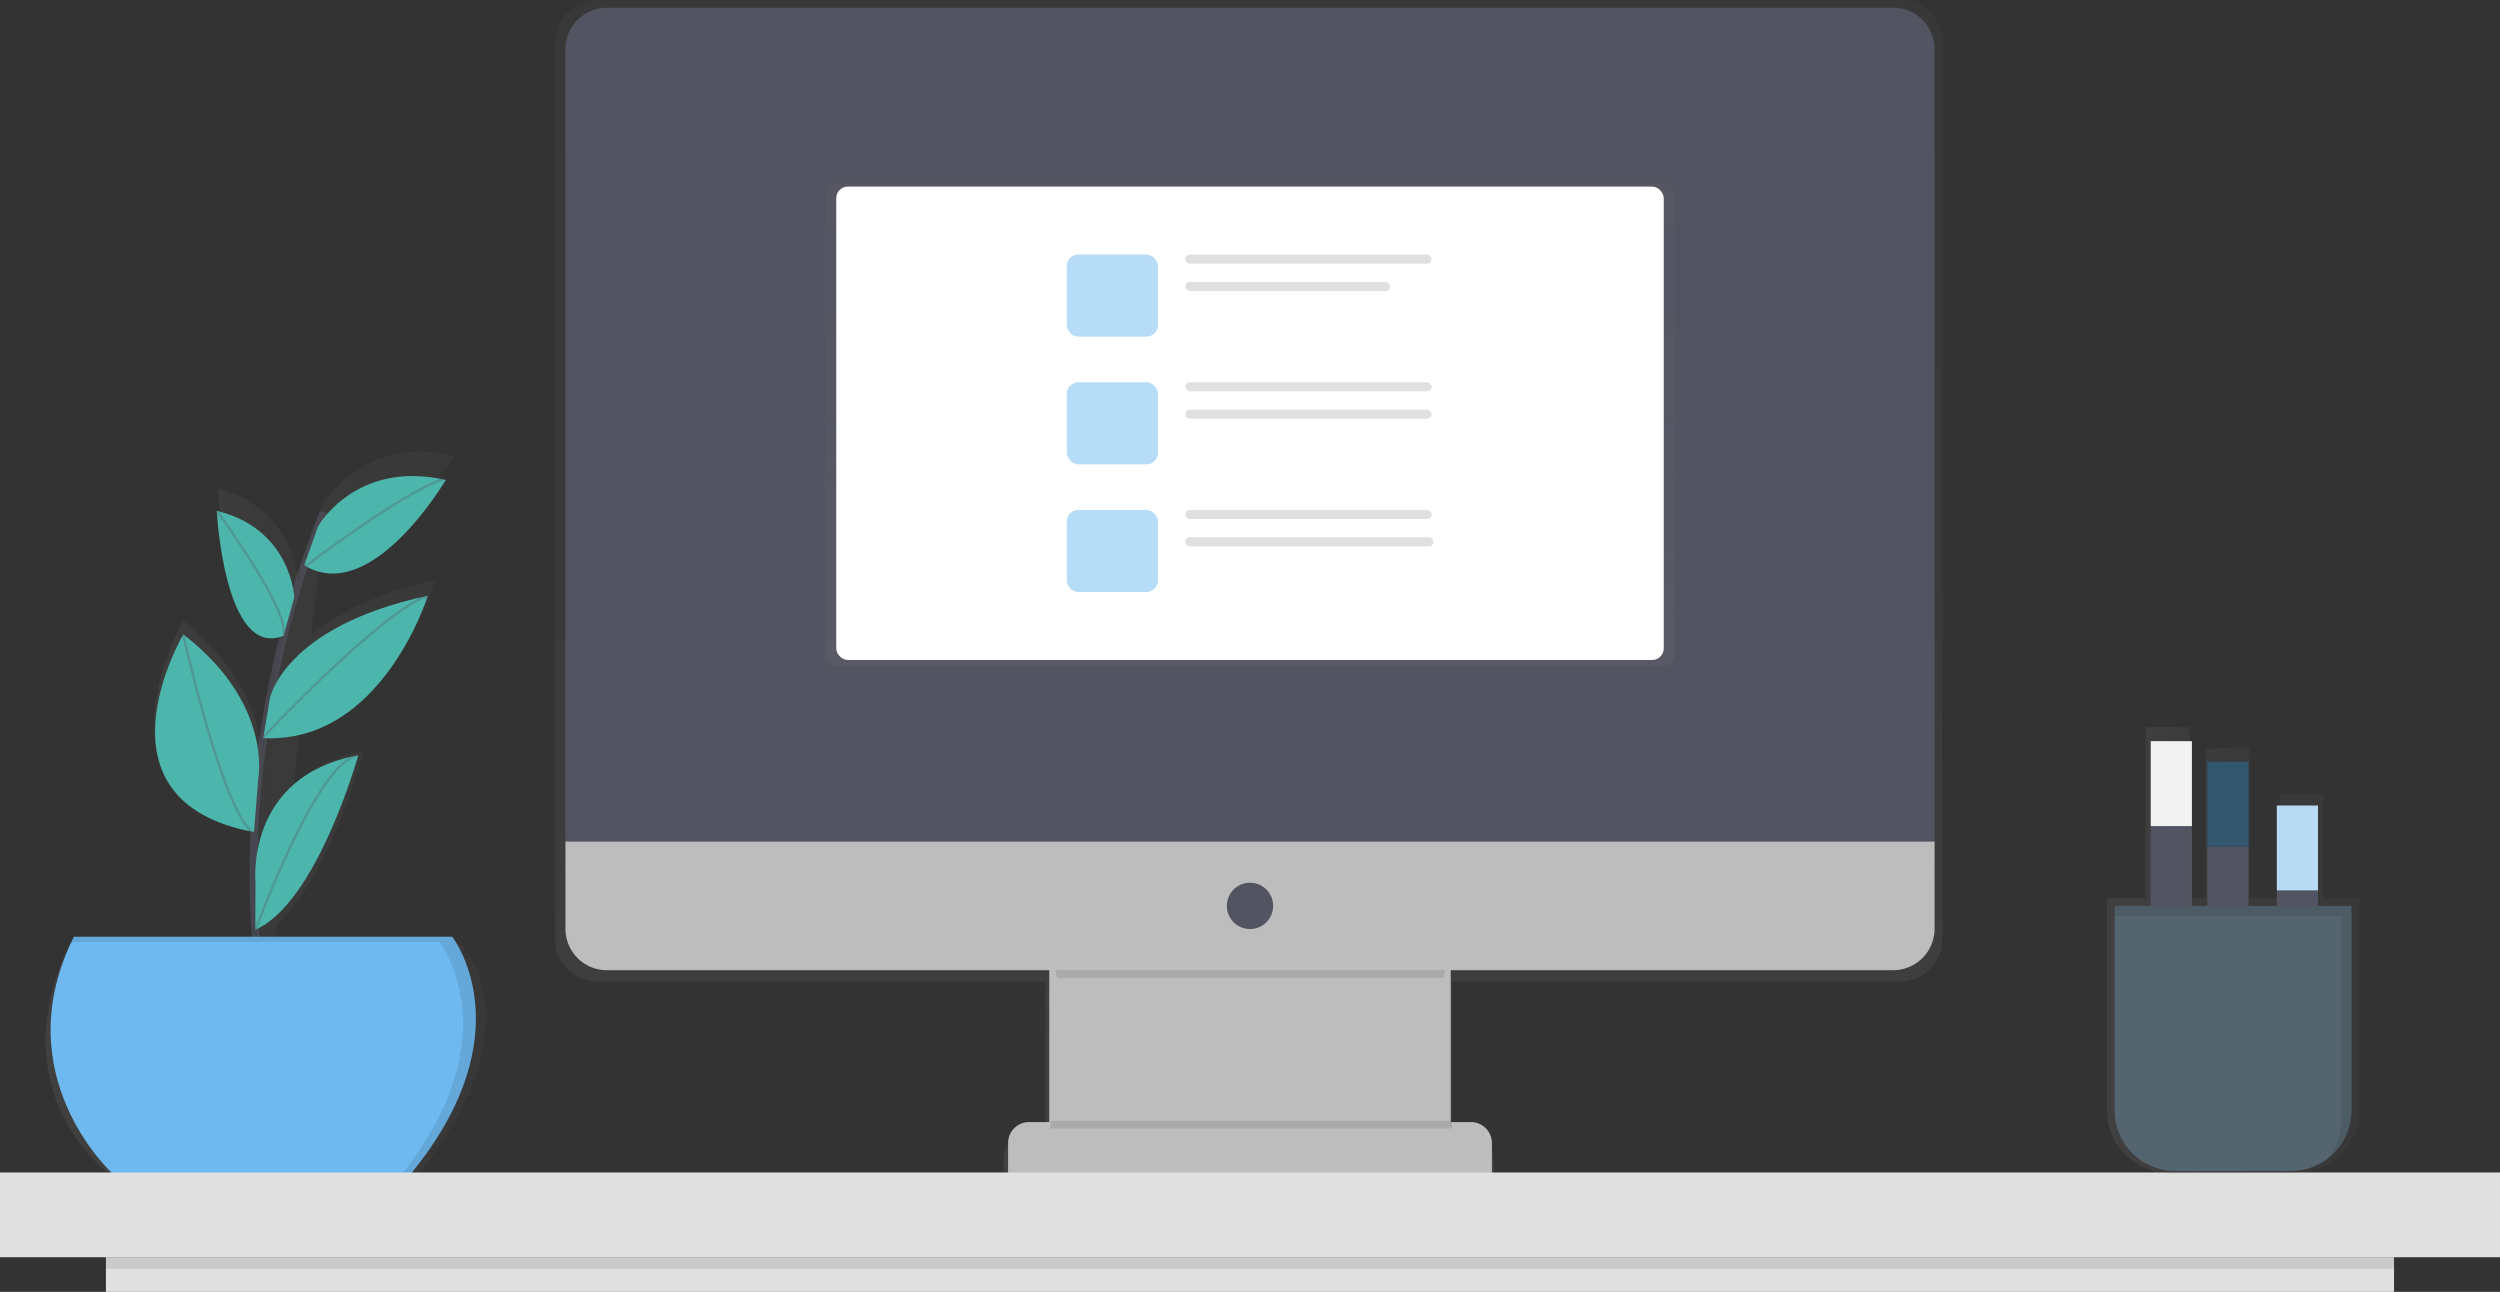 <?xml version="1.0" encoding="UTF-8" standalone="no"?>
<svg
   xmlns:dc="http://purl.org/dc/elements/1.1/"
   xmlns:cc="http://creativecommons.org/ns#"
   xmlns:rdf="http://www.w3.org/1999/02/22-rdf-syntax-ns#"
   xmlns:svg="http://www.w3.org/2000/svg"
   xmlns="http://www.w3.org/2000/svg"
   xmlns:xlink="http://www.w3.org/1999/xlink"
   xmlns:sodipodi="http://sodipodi.sourceforge.net/DTD/sodipodi-0.dtd"
   xmlns:inkscape="http://www.inkscape.org/namespaces/inkscape"
   id="a622e68e-7a65-46e9-94a9-d455de519afc"
   data-name="Layer 1"
   width="971.44"
   height="502"
   viewBox="0 0 971.44 502"
   version="1.1"
   sodipodi:docname="undraw_responsive_6c8s.svg"
   inkscape:version="0.92.4 (5da689c313, 2019-01-14)">
  <rect x="0" y="0" width="971.44" height="502" fill="#333333" stroke="none"/>
  <sodipodi:namedview
     pagecolor="#ffffff"
     bordercolor="#666666"
     borderopacity="1"
     objecttolerance="10"
     gridtolerance="10"
     guidetolerance="10"
     inkscape:pageopacity="0"
     inkscape:pageshadow="2"
     inkscape:window-width="2880"
     inkscape:window-height="1526"
     id="namedview165"
     showgrid="false"
     inkscape:zoom="1.6140987"
     inkscape:cx="545.37112"
     inkscape:cy="298.33789"
     inkscape:window-x="2869"
     inkscape:window-y="-11"
     inkscape:window-maximized="1"
     inkscape:current-layer="a622e68e-7a65-46e9-94a9-d455de519afc" />
  <defs
     id="defs12">
    <linearGradient
       id="341b0e5e-a21f-44db-b85f-76180f33f0d3"
       x1="599.5"
       y1="668.05"
       x2="599.5"
       y2="199"
       gradientUnits="userSpaceOnUse">
      <stop
         offset="0"
         stop-color="gray"
         stop-opacity="0.25"
         id="stop2" />
      <stop
         offset="0.54"
         stop-color="gray"
         stop-opacity="0.12"
         id="stop4" />
      <stop
         offset="1"
         stop-color="gray"
         stop-opacity="0.1"
         id="stop6" />
    </linearGradient>
    <linearGradient
       id="9c19d1ba-0c1d-4cca-8c15-e6f3831a5e67"
       x1="485.72"
       y1="258.88"
       x2="485.72"
       y2="71.12"
       xlink:href="#341b0e5e-a21f-44db-b85f-76180f33f0d3" />
    <linearGradient
       id="fe76f7c7-2126-4e48-920d-21143a22d340"
       x1="132"
       y1="515"
       x2="303"
       y2="515"
       xlink:href="#341b0e5e-a21f-44db-b85f-76180f33f0d3" />
    <linearGradient
       id="2cf89a04-5a05-413b-983a-d2bc296cbb5e"
       x1="933"
       y1="568.28"
       x2="1031"
       y2="568.28"
       xlink:href="#341b0e5e-a21f-44db-b85f-76180f33f0d3" />
  </defs>
  <title
     id="title14">responsive</title>
  <g
     opacity="0.7"
     id="g18">
    <path
       d="M852.69,199H346.31A16.37,16.37,0,0,0,330,215.42V563.94a16.37,16.37,0,0,0,16.31,16.42H520.47v60.16h-7.94a8.3,8.3,0,0,0-8.27,8.33v12.07h16.21v7.14H678.53v-7.14h16.21V648.85a8.3,8.3,0,0,0-8.27-8.33H679V640h-.51V580.36H852.69A16.37,16.37,0,0,0,869,563.94V215.42A16.37,16.37,0,0,0,852.69,199Z"
       transform="translate(-114.28 -199)"
       fill="url(#341b0e5e-a21f-44db-b85f-76180f33f0d3)"
       id="path16" />
  </g>
  <rect
     x="407.72"
     y="371"
     width="156"
     height="92"
     fill="#bdbdbd"
     id="rect20" />
  <g
     opacity="0.1"
     id="g24">
    <path
       d="M525.07,579H675.24c1.81-7.87,3.26-13,3.26-13h-157S523.11,571.11,525.07,579Z"
       transform="translate(-114.28 -199)"
       id="path22" />
  </g>
  <path
     d="M235.82,3h499.8a16.1,16.1,0,0,1,16.1,16.1V327a0,0,0,0,1,0,0h-532a0,0,0,0,1,0,0V19.1A16.1,16.1,0,0,1,235.82,3Z"
     fill="#535461"
     id="path26" />
  <path
     d="M849.9,576H350.1A16.1,16.1,0,0,1,334,559.9V526H866v33.9A16.1,16.1,0,0,1,849.9,576Z"
     transform="translate(-114.28 -199)"
     fill="#bdbdbd"
     id="path28" />
  <circle
     cx="485.72"
     cy="352"
     r="9"
     fill="#535461"
     id="circle30" />
  <path
     d="M399.89,436H571.55a8.17,8.17,0,0,1,8.17,8.17V456a0,0,0,0,1,0,0h-188a0,0,0,0,1,0,0V444.17A8.17,8.17,0,0,1,399.89,436Z"
     fill="#bdbdbd"
     id="path32" />
  <g
     opacity="0.5"
     id="g36">
    <rect
       x="320.72"
       y="71.12"
       width="330"
       height="187.76"
       rx="4.5"
       ry="4.5"
       fill="url(#9c19d1ba-0c1d-4cca-8c15-e6f3831a5e67)"
       id="rect34" />
  </g>
  <rect
     x="324.95"
     y="72.5"
     width="321.54"
     height="183.96"
     rx="4.5"
     ry="4.5"
     fill="#fff"
     id="rect38" />
  <g
     opacity="0.5"
     id="g42"
     style="fill:#6ebaf0;fill-opacity:1">
    <rect
       x="414.52"
       y="98.91"
       width="35.44"
       height="31.9"
       rx="4.5"
       ry="4.5"
       fill="#6c63ff"
       id="rect40"
       style="fill:#6ebaf0;fill-opacity:1" />
  </g>
  <rect
     x="460.59"
     y="98.91"
     width="95.69"
     height="3.54"
     rx="1.77"
     ry="1.77"
     fill="#e0e0e0"
     id="rect44" />
  <rect
     x="460.59"
     y="109.55"
     width="79.54"
     height="3.54"
     rx="1.77"
     ry="1.77"
     fill="#e0e0e0"
     id="rect46" />
  <g
     opacity="0.5"
     id="g50"
     style="fill:#6ebaf0;fill-opacity:1">
    <rect
       x="414.52"
       y="148.53"
       width="35.44"
       height="31.9"
       rx="4.5"
       ry="4.5"
       fill="#6c63ff"
       id="rect48"
       style="fill:#6ebaf0;fill-opacity:1" />
  </g>
  <rect
     x="460.59"
     y="148.53"
     width="95.69"
     height="3.54"
     rx="1.77"
     ry="1.77"
     fill="#e0e0e0"
     id="rect52" />
  <rect
     x="460.59"
     y="159.16"
     width="95.69"
     height="3.54"
     rx="1.77"
     ry="1.77"
     fill="#e0e0e0"
     id="rect54" />
  <g
     opacity="0.5"
     id="g58"
     style="fill:#6ebaf0;fill-opacity:1">
    <rect
       x="414.52"
       y="198.15"
       width="35.44"
       height="31.9"
       rx="4.5"
       ry="4.5"
       fill="#6c63ff"
       id="rect56"
       style="fill:#6ebaf0;fill-opacity:1" />
  </g>
  <rect
     x="460.59"
     y="198.15"
     width="95.69"
     height="3.54"
     rx="1.77"
     ry="1.77"
     fill="#e0e0e0"
     id="rect60" />
  <rect
     x="460.59"
     y="208.78"
     width="96.33"
     height="3.54"
     rx="1.59"
     ry="1.59"
     fill="#e0e0e0"
     id="rect62" />
  <g
     opacity="0.1"
     id="g94">
    <rect
       x="408.22"
       y="435.5"
       width="156"
       height="3"
       id="rect92" />
  </g>
  <g
     opacity="0.7"
     id="g98">
    <path
       d="M293.48,566.06H221.08l1-8.14c20.46-18.37,33.69-67.31,33.69-67.31a6.78,6.78,0,0,0-.87.18c-12,2.42-20.54,7.35-26.51,13.28l2.54-21.66c37.8-8.14,52.79-58.14,52.79-58.14-24.12,5.35-39.16,13.63-48.5,21.49l3.72-31.82c25.56,8.77,52-37.82,52-37.82l-1-.21.5-.32-.76.27c-28.25-6.09-43.35,10.06-48.25,16.77l.37-3.12q-1.12,3-2.18,5.88h0l0,.08q-3,8.13-5.49,16.06l0,0h0q-2.17,6.77-4.06,13.4l0-.06s-1.17-28.46-31.18-35.95c0,0,3.15,62.07,26.93,51.91h0c-2.2,9-4,17.66-5.56,26.07h0q-1.49,8.21-2.6,16l-.14.16.14-.12-.06.41v0h0q-1,7.07-1.7,13.78c.46-8.62-1.11-33.52-30.45-56.92,0,0-39,68.54,27.5,82,.15.13.3.26.44.38l-.1-.31.6.13.27-3.52a369.39,369.39,0,0,0,.23,44.1h0c.07,1,.14,2,.21,2.95H141.37c-27.94,57.79,15.52,89.46,15.52,89.46h120C323.49,596.66,293.48,566.06,293.48,566.06Zm-78-65.68h0v0Z"
       transform="translate(-114.28 -199)"
       fill="url(#fe76f7c7-2126-4e48-920d-21143a22d340)"
       id="path96" />
  </g>
  <path
     d="M217,588s-19-83,23-190"
     transform="translate(-114.28 -199)"
     fill="none"
     stroke="#535461"
     stroke-miterlimit="10"
     stroke-width="3"
     opacity="0.6"
     id="path100" />
  <path
     d="M143,563H290s29,37-16,92H158S116,617,143,563Z"
     transform="translate(-114.28 -199)"
     fill="#6c63ff"
     id="path102"
     style="fill:#6ebaf0;fill-opacity:1" />
  <path
     d="M237.89,403.5s14.61-26,49.61-18c0,0-28.93,49.26-55,33.13Z"
     transform="translate(-114.28 -199)"
     fill="#4db6ac"
     id="path104" />
  <path
     d="M228.63,431.09S227.5,404.5,198.5,397.5c0,0,3,58,26,48.5Z"
     transform="translate(-114.28 -199)"
     fill="#4db6ac"
     id="path106" />
  <path
     d="M219.15,470.36s5.35-27.86,61.35-39.86c0,0-17.86,57.62-63.93,55.31Z"
     transform="translate(-114.28 -199)"
     fill="#4db6ac"
     id="path108" />
  <path
     d="M214.61,501.63s5.89-29.13-29.11-56.13c0,0-38,64.67,27.48,76.83Z"
     transform="translate(-114.28 -199)"
     fill="#4db6ac"
     id="path110" />
  <path
     d="M213.56,541.67S209.5,500.5,253.5,492.5c0,0-16.07,57.49-40,67.74Z"
     transform="translate(-114.28 -199)"
     fill="#4db6ac"
     id="path112" />
  <path
     d="M233,419s38-29,54-34"
     transform="translate(-114.28 -199)"
     fill="none"
     stroke="#535461"
     stroke-miterlimit="10"
     opacity="0.3"
     id="path114" />
  <path
     d="M216.5,485.5s46-49,64-55"
     transform="translate(-114.28 -199)"
     fill="none"
     stroke="#535461"
     stroke-miterlimit="10"
     opacity="0.3"
     id="path116" />
  <path
     d="M198.5,397.5s28,38,26,48"
     transform="translate(-114.28 -199)"
     fill="none"
     stroke="#535461"
     stroke-miterlimit="10"
     opacity="0.3"
     id="path118" />
  <path
     d="M185.5,445.5s15,68,27,77"
     transform="translate(-114.28 -199)"
     fill="none"
     stroke="#535461"
     stroke-miterlimit="10"
     opacity="0.3"
     id="path120" />
  <path
     d="M213.5,560.5s24-66,40-68"
     transform="translate(-114.28 -199)"
     fill="none"
     stroke="#535461"
     stroke-miterlimit="10"
     opacity="0.3"
     id="path122" />
  <g
     opacity="0.1"
     id="g126">
    <path
       d="M290,563H143c-.33.67-.65,1.34-1,2H285s28.29,36.11-14.4,90H274C319,600,290,563,290,563Z"
       transform="translate(-114.28 -199)"
       id="path124" />
  </g>
  <rect
     y="455.6"
     width="971.44"
     height="32.93"
     fill="#e0e0e0"
     id="rect128" />
  <rect
     x="41.16"
     y="488.53"
     width="889.11"
     height="13.47"
     fill="#e0e0e0"
     id="rect130" />
  <rect
     x="41.16"
     y="488.53"
     width="889.11"
     height="4.49"
     opacity="0.1"
     id="rect132" />
  <g
     opacity="0.7"
     id="g144">
    <path
       d="M1027,643.88l.1-.15q.31-.48.61-1l.11-.19q.29-.49.55-1l.09-.17c.2-.39.39-.78.56-1.19h0a23.79,23.79,0,0,0,.94-2.51l.1-.33c.09-.31.18-.62.26-.93l.1-.44q.1-.42.18-.85c0-.16.06-.32.09-.48s.09-.56.13-.85,0-.33.06-.49.06-.61.08-.92c0-.14,0-.29,0-.43,0-.45,0-.91,0-1.36V548h-13.85V507.52h-17V548H988.39V489.86h-17V548H965V481.55h-17V548H933V630.6c0,13.48,11.21,24.4,25,24.4H1006a25.19,25.19,0,0,0,20.24-10.06l0,0Q1026.61,644.41,1027,643.88Z"
       transform="translate(-114.28 -199)"
       fill="url(#2cf89a04-5a05-413b-983a-d2bc296cbb5e)"
       id="path142" />
  </g>
  <rect
     x="835.72"
     y="321"
     width="16"
     height="100"
     fill="#535461"
     id="rect146" />
  <rect
     x="835.72"
     y="288"
     width="16"
     height="33"
     fill="#3ad29f"
     id="rect148"
     style="fill:#f2f2f2;fill-opacity:1" />
  <rect
     x="857.72"
     y="329"
     width="16"
     height="100"
     fill="#535461"
     id="rect150" />
  <rect
     x="857.72"
     y="296"
     width="16"
     height="33"
     fill="#4d8af0"
     id="rect152"
     style="fill:#345770;fill-opacity:1" />
  <rect
     x="884.72"
     y="346"
     width="16"
     height="100"
     fill="#535461"
     id="rect154" />
  <rect
     x="884.72"
     y="313"
     width="16"
     height="33"
     fill="#f55f44"
     id="rect156"
     style="fill:#b8daf2;fill-opacity:1" />
  <path
     d="M821.72,352h92a0,0,0,0,1,0,0v79.5a23.5,23.5,0,0,1-23.5,23.5h-45a23.5,23.5,0,0,1-23.5-23.5V352A0,0,0,0,1,821.72,352Z"
     fill="#6c63ff"
     id="path158"
     style="fill:#556570;fill-opacity:1" />
  <g
     opacity="0.1"
     id="g162">
    <path
       d="M936,551v4h88v79.5a23.39,23.39,0,0,1-5,14.49,23.45,23.45,0,0,0,9-18.49V551Z"
       transform="translate(-114.28 -199)"
       id="path160" />
  </g>
</svg>
